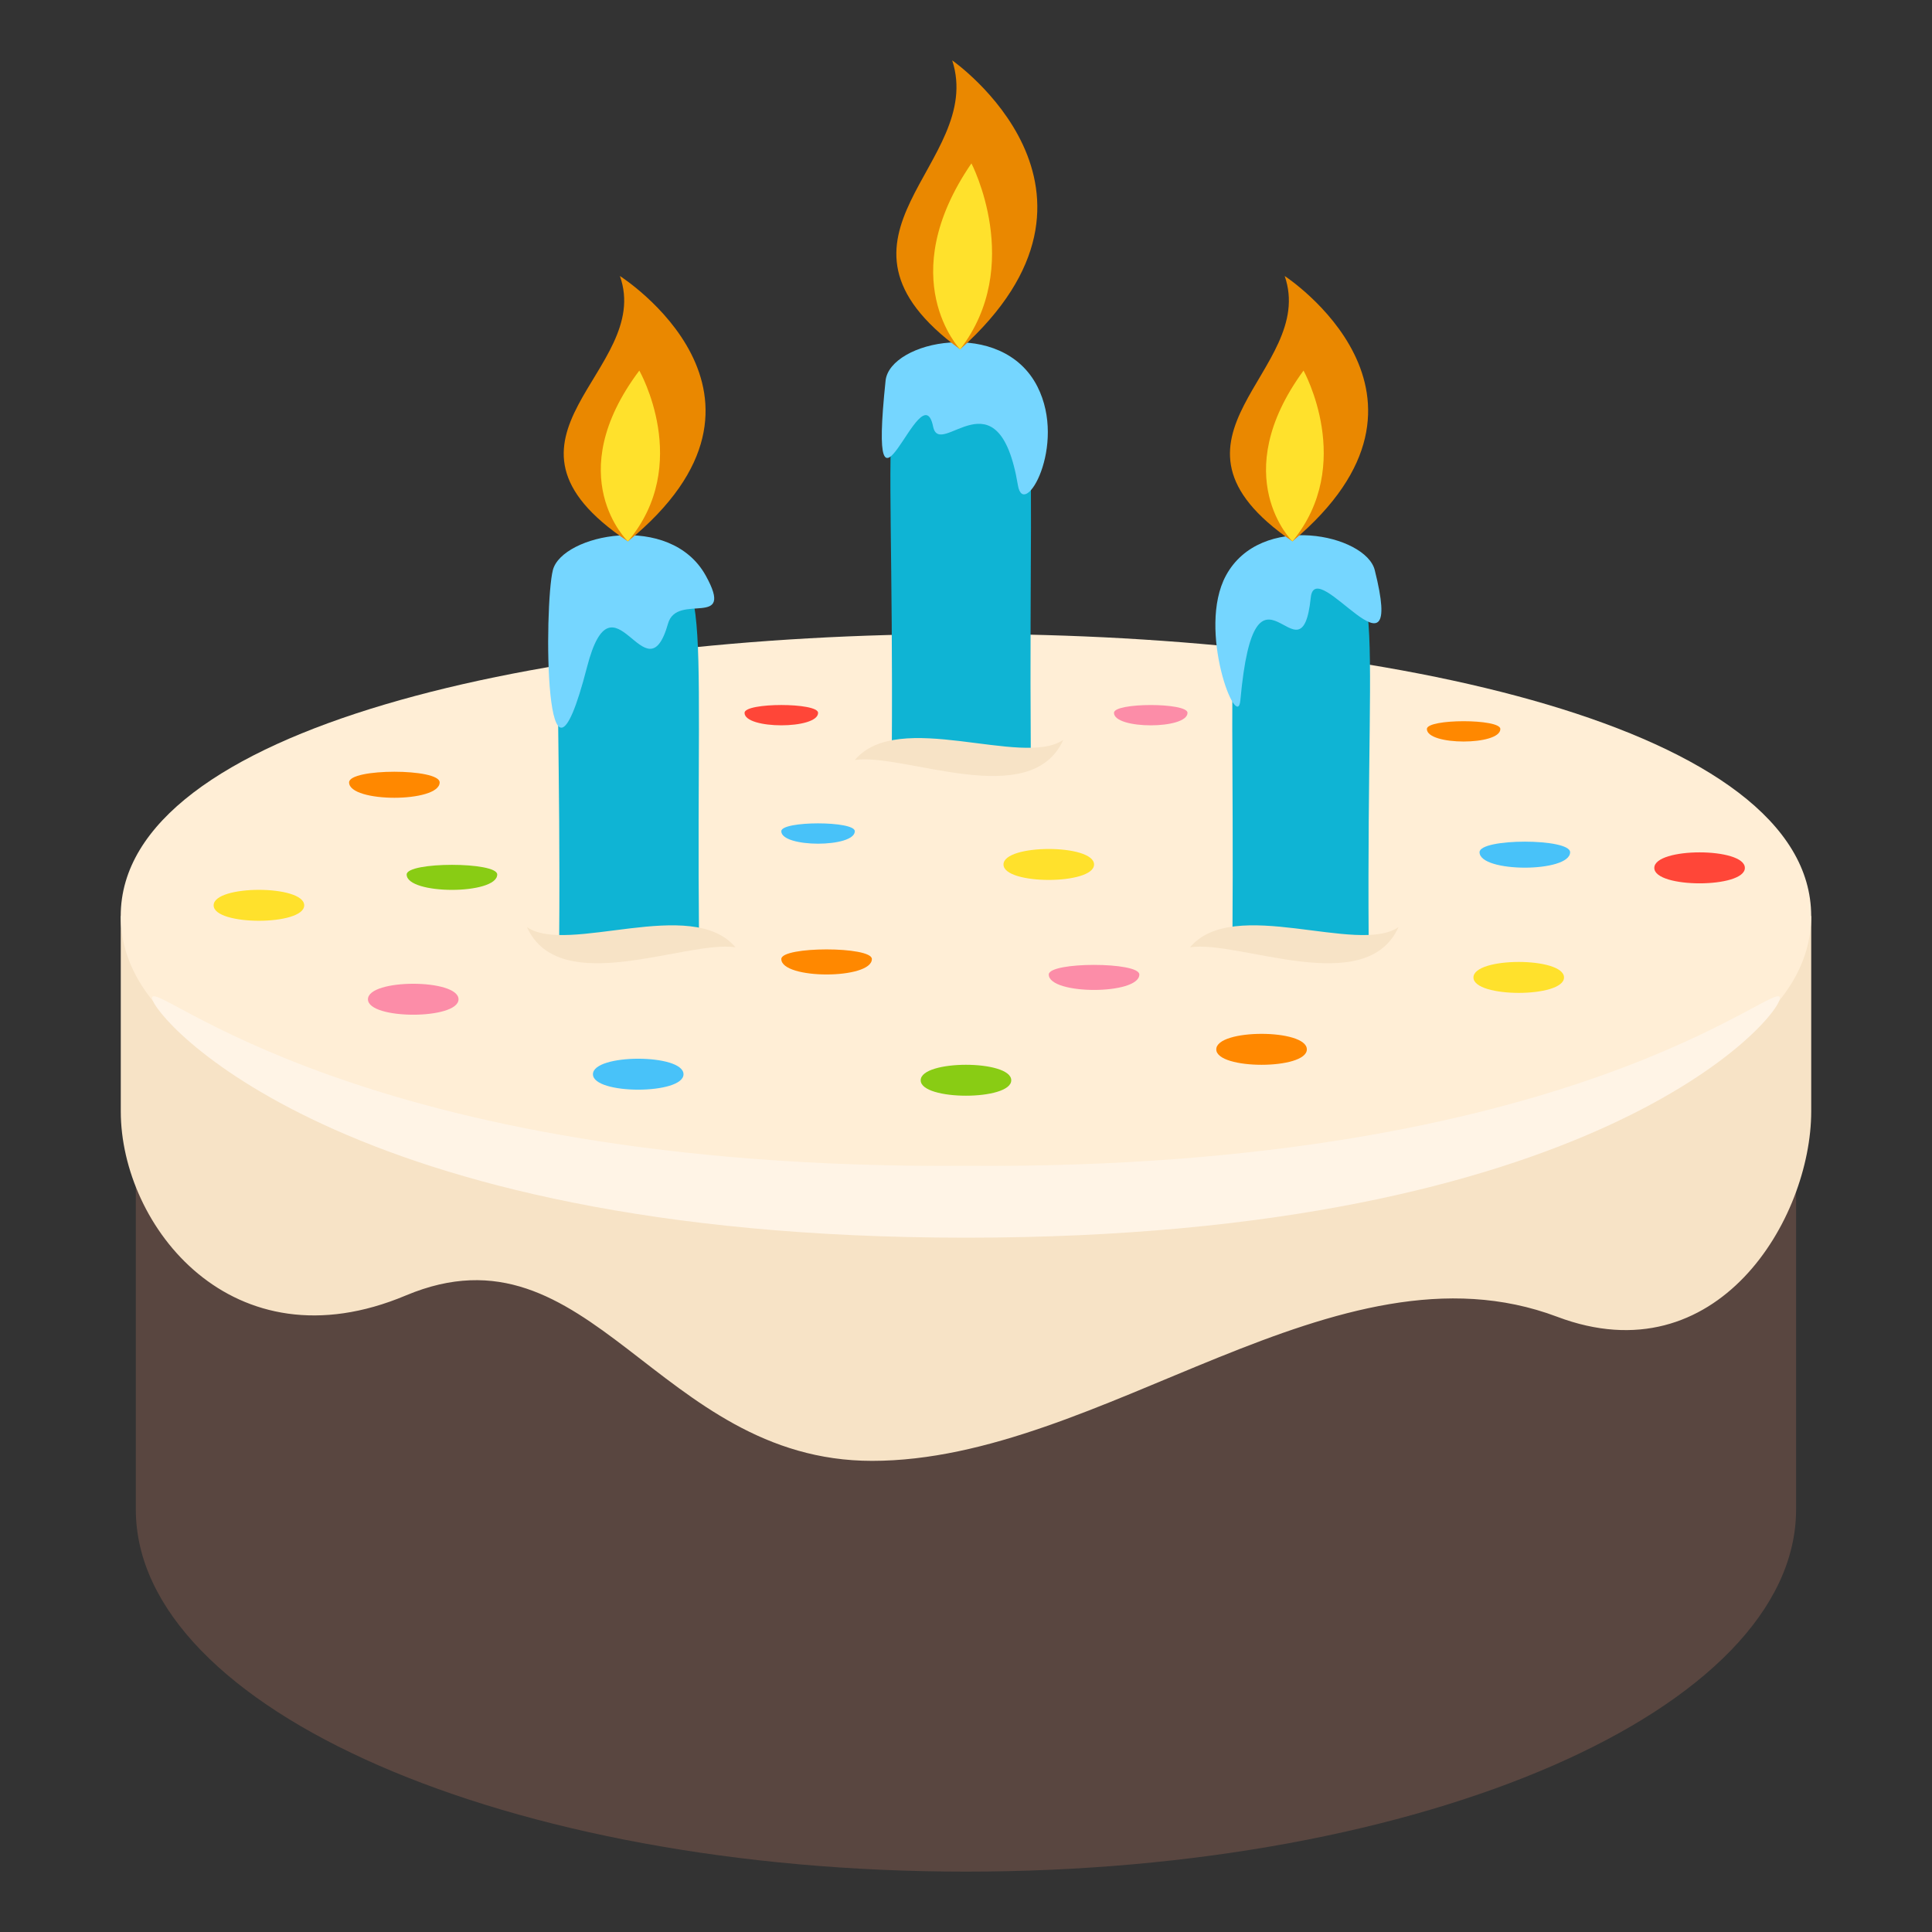 <?xml version="1.0" encoding="utf-8"?>
<!-- Generator: Adobe Illustrator 15.0.0, SVG Export Plug-In . SVG Version: 6.00 Build 0)  -->
<!DOCTYPE svg PUBLIC "-//W3C//DTD SVG 1.1//EN" "http://www.w3.org/Graphics/SVG/1.1/DTD/svg11.dtd">
<svg version="1.1" id="Layer_1" xmlns:x="http://ns.adobe.com/Extensibility/1.0/" xmlns:i="http://ns.adobe.com/AdobeIllustrator/10.0/" xmlns:graph="http://ns.adobe.com/Graphs/1.0/"
	 xmlns="http://www.w3.org/2000/svg" xmlns:xlink="http://www.w3.org/1999/xlink" xmlns:a="http://ns.adobe.com/AdobeSVGViewerExtensions/3.0/"
	 x="0px" y="0px" width="64px" height="64px" viewBox="0 0 64 64" enable-background="new 0 0 64 64" xml:space="preserve">
<rect x="0" y="0" width="64" height="64" fill="#333333" stroke="none"/>
<path fill="#594640" d="M4.499,31v19c0,6.631,12.313,12,27.5,12c15.188,0,27.499-5.369,27.499-12V31H4.499z"/>
<path fill="#F7E3C6" d="M4.001,30.346v6.469c0,3.793,3.686,8.521,9.445,6.098c6.113-2.568,8.324,5.48,15.441,5.48
	c7.626,0,15.38-7.533,22.698-4.773c5.297,2,8.414-3.24,8.414-6.805v-6.469H4.001z"/>
<path fill="#FFEED6" d="M3.999,30.346c0,12.469,55.999,12.469,55.999,0C59.998,17.885,3.999,17.885,3.999,30.346z"/>
<path fill="#FFF4E6" d="M58.961,33.061c0-0.738-6.707,5.705-26.962,5.559c-20.256,0.146-26.961-6.297-26.961-5.559
	c0,0.574,6.111,7.939,26.961,7.939C52.848,41,58.961,33.719,58.961,33.061z"/>
<path fill="#89CC14" d="M33.499,35.786c0,0.681-3,0.681-3,0C30.499,35.101,33.499,35.101,33.499,35.786z"/>
<path fill="#FC8DA8" d="M15.189,33.103c0,0.681-3,0.681-3,0C12.189,32.417,15.189,32.417,15.189,33.103z"/>
<path fill="#FFE12C" d="M51.81,32.38c0,0.681-3,0.681-3,0C48.81,31.694,51.81,31.694,51.81,32.38z"/>
<path fill="#48C2F9" d="M22.642,35.586c0,0.681-3,0.681-3,0C19.642,34.9,22.642,34.9,22.642,35.586z"/>
<path fill="#FF8800" d="M43.291,34.762c0,0.681-3,0.681-3,0C40.291,34.076,43.291,34.076,43.291,34.762z"/>
<path fill="#FFE12C" d="M10.077,29.991c0,0.681-3,0.681-3,0C7.077,29.306,10.077,29.306,10.077,29.991z"/>
<path fill="#FFE12C" d="M36.242,28.638c0,0.681-3,0.681-3,0C33.242,27.952,36.242,27.952,36.242,28.638z"/>
<path fill="#FF4638" d="M57.801,28.751c0,0.681-3,0.681-3,0C54.801,28.064,57.801,28.064,57.801,28.751z"/>
<path fill="#89CC14" d="M16.471,28.969c0,0.679-3,0.679-3,0C13.471,28.542,16.471,28.542,16.471,28.969z"/>
<path fill="#48C2F9" d="M28.317,27.535c0,0.551-2.436,0.551-2.436,0C25.882,27.188,28.317,27.188,28.317,27.535z"/>
<path fill="#FF8800" d="M49.701,24.149c0,0.553-2.434,0.553-2.434,0C47.268,23.805,49.701,23.805,49.701,24.149z"/>
<path fill="#FF8800" d="M28.882,31.769c0,0.682-3,0.682-3,0C25.882,31.344,28.882,31.344,28.882,31.769z"/>
<path fill="#FF8800" d="M14.564,25.918c0,0.679-3,0.679-3,0C11.564,25.447,14.564,25.447,14.564,25.918z"/>
<path fill="#48C2F9" d="M52.012,28.231c0,0.682-3,0.682-3,0C49.012,27.764,52.012,27.764,52.012,28.231z"/>
<path fill="#FF4638" d="M27.1,23.614c0,0.551-2.436,0.551-2.436,0C24.664,23.268,27.1,23.268,27.1,23.614z"/>
<path fill="#FC8DA8" d="M39.338,23.613c0,0.553-2.436,0.553-2.436,0C36.902,23.269,39.338,23.269,39.338,23.613z"/>
<path fill="#FC8DA8" d="M37.742,32.282c0,0.681-3,0.681-3,0C34.742,31.857,37.742,31.857,37.742,32.282z"/>
<path fill="#0FB4D4" d="M20.839,18.524c-3.082-0.016-2.221,0.703-2.316,12.624h4.633C23.047,19.228,23.722,18.51,20.839,18.524z"/>
<path fill="#75D6FF" d="M23.378,19.066c0.997,1.798-0.951,0.542-1.248,1.59c-0.73,2.572-1.813-1.931-2.684,1.441
	c-1.434,5.565-1.424-2.077-1.131-3.214C18.619,17.71,22.199,16.944,23.378,19.066z"/>
<path fill="#EA8800" d="M20.8,17.934c-5.168-3.45,0.855-5.648-0.265-8.791C20.535,9.143,26.74,13.081,20.8,17.934z"/>
<path fill="#FFE12C" d="M20.8,17.934c0,0-2.253-2.154,0.378-5.658C21.178,12.275,22.951,15.384,20.8,17.934z"/>
<path fill="#0FB4D4" d="M43.084,18.524c3.003-0.016,2.171,0.703,2.255,12.624h-4.513C40.914,19.228,40.274,18.51,43.084,18.524z"/>
<path fill="#75D6FF" d="M40.611,19.066c-0.973,1.798,0.38,5.22,0.478,4.132c0.495-5.468,2.013-0.327,2.332-3.404
	c0.153-1.472,3.167,3.256,2.119-0.91C45.246,17.71,41.76,16.944,40.611,19.066z"/>
<path fill="#EA8800" d="M42.813,17.934c-5.031-3.45,0.836-5.648-0.256-8.791C42.557,9.143,48.602,13.081,42.813,17.934z"/>
<path fill="#FFE12C" d="M42.813,17.934c0,0-2.194-2.154,0.368-5.658C43.181,12.275,44.909,15.384,42.813,17.934z"/>
<path fill="#0FB4D4" d="M31.844,12.217c-3.063-0.016-2.218-0.271-2.302,12.711h4.604C34.059,11.946,34.71,12.201,31.844,12.217z"/>
<path fill="#75D6FF" d="M34.366,12.807c0.991,1.958-0.449,4.438-0.646,3.269c-0.646-3.858-2.583-0.838-2.809-1.944
	c-0.391-1.914-2.186,4.308-1.575-1.522C29.474,11.294,33.195,10.496,34.366,12.807z"/>
<path fill="#EA8800" d="M31.805,11.573C26.67,7.816,32.656,5.423,31.543,2C31.543,2,37.709,6.289,31.805,11.573z"/>
<path fill="#FFE12C" d="M31.805,11.573c0,0-2.24-2.346,0.375-6.161C32.18,5.412,33.943,8.797,31.805,11.573z"/>
<path fill="#F7E3C6" d="M39.422,31.38c1.625-0.247,5.828,1.722,6.906-0.669C44.987,31.645,40.859,29.667,39.422,31.38z"/>
<path fill="#F7E3C6" d="M28.317,25.177c1.625-0.247,5.828,1.722,6.906-0.669C33.883,25.441,29.755,23.464,28.317,25.177z"/>
<path fill="#F7E3C6" d="M24.362,31.38c-1.625-0.247-5.828,1.722-6.906-0.669C18.797,31.645,22.925,29.667,24.362,31.38z"/>
</svg>
